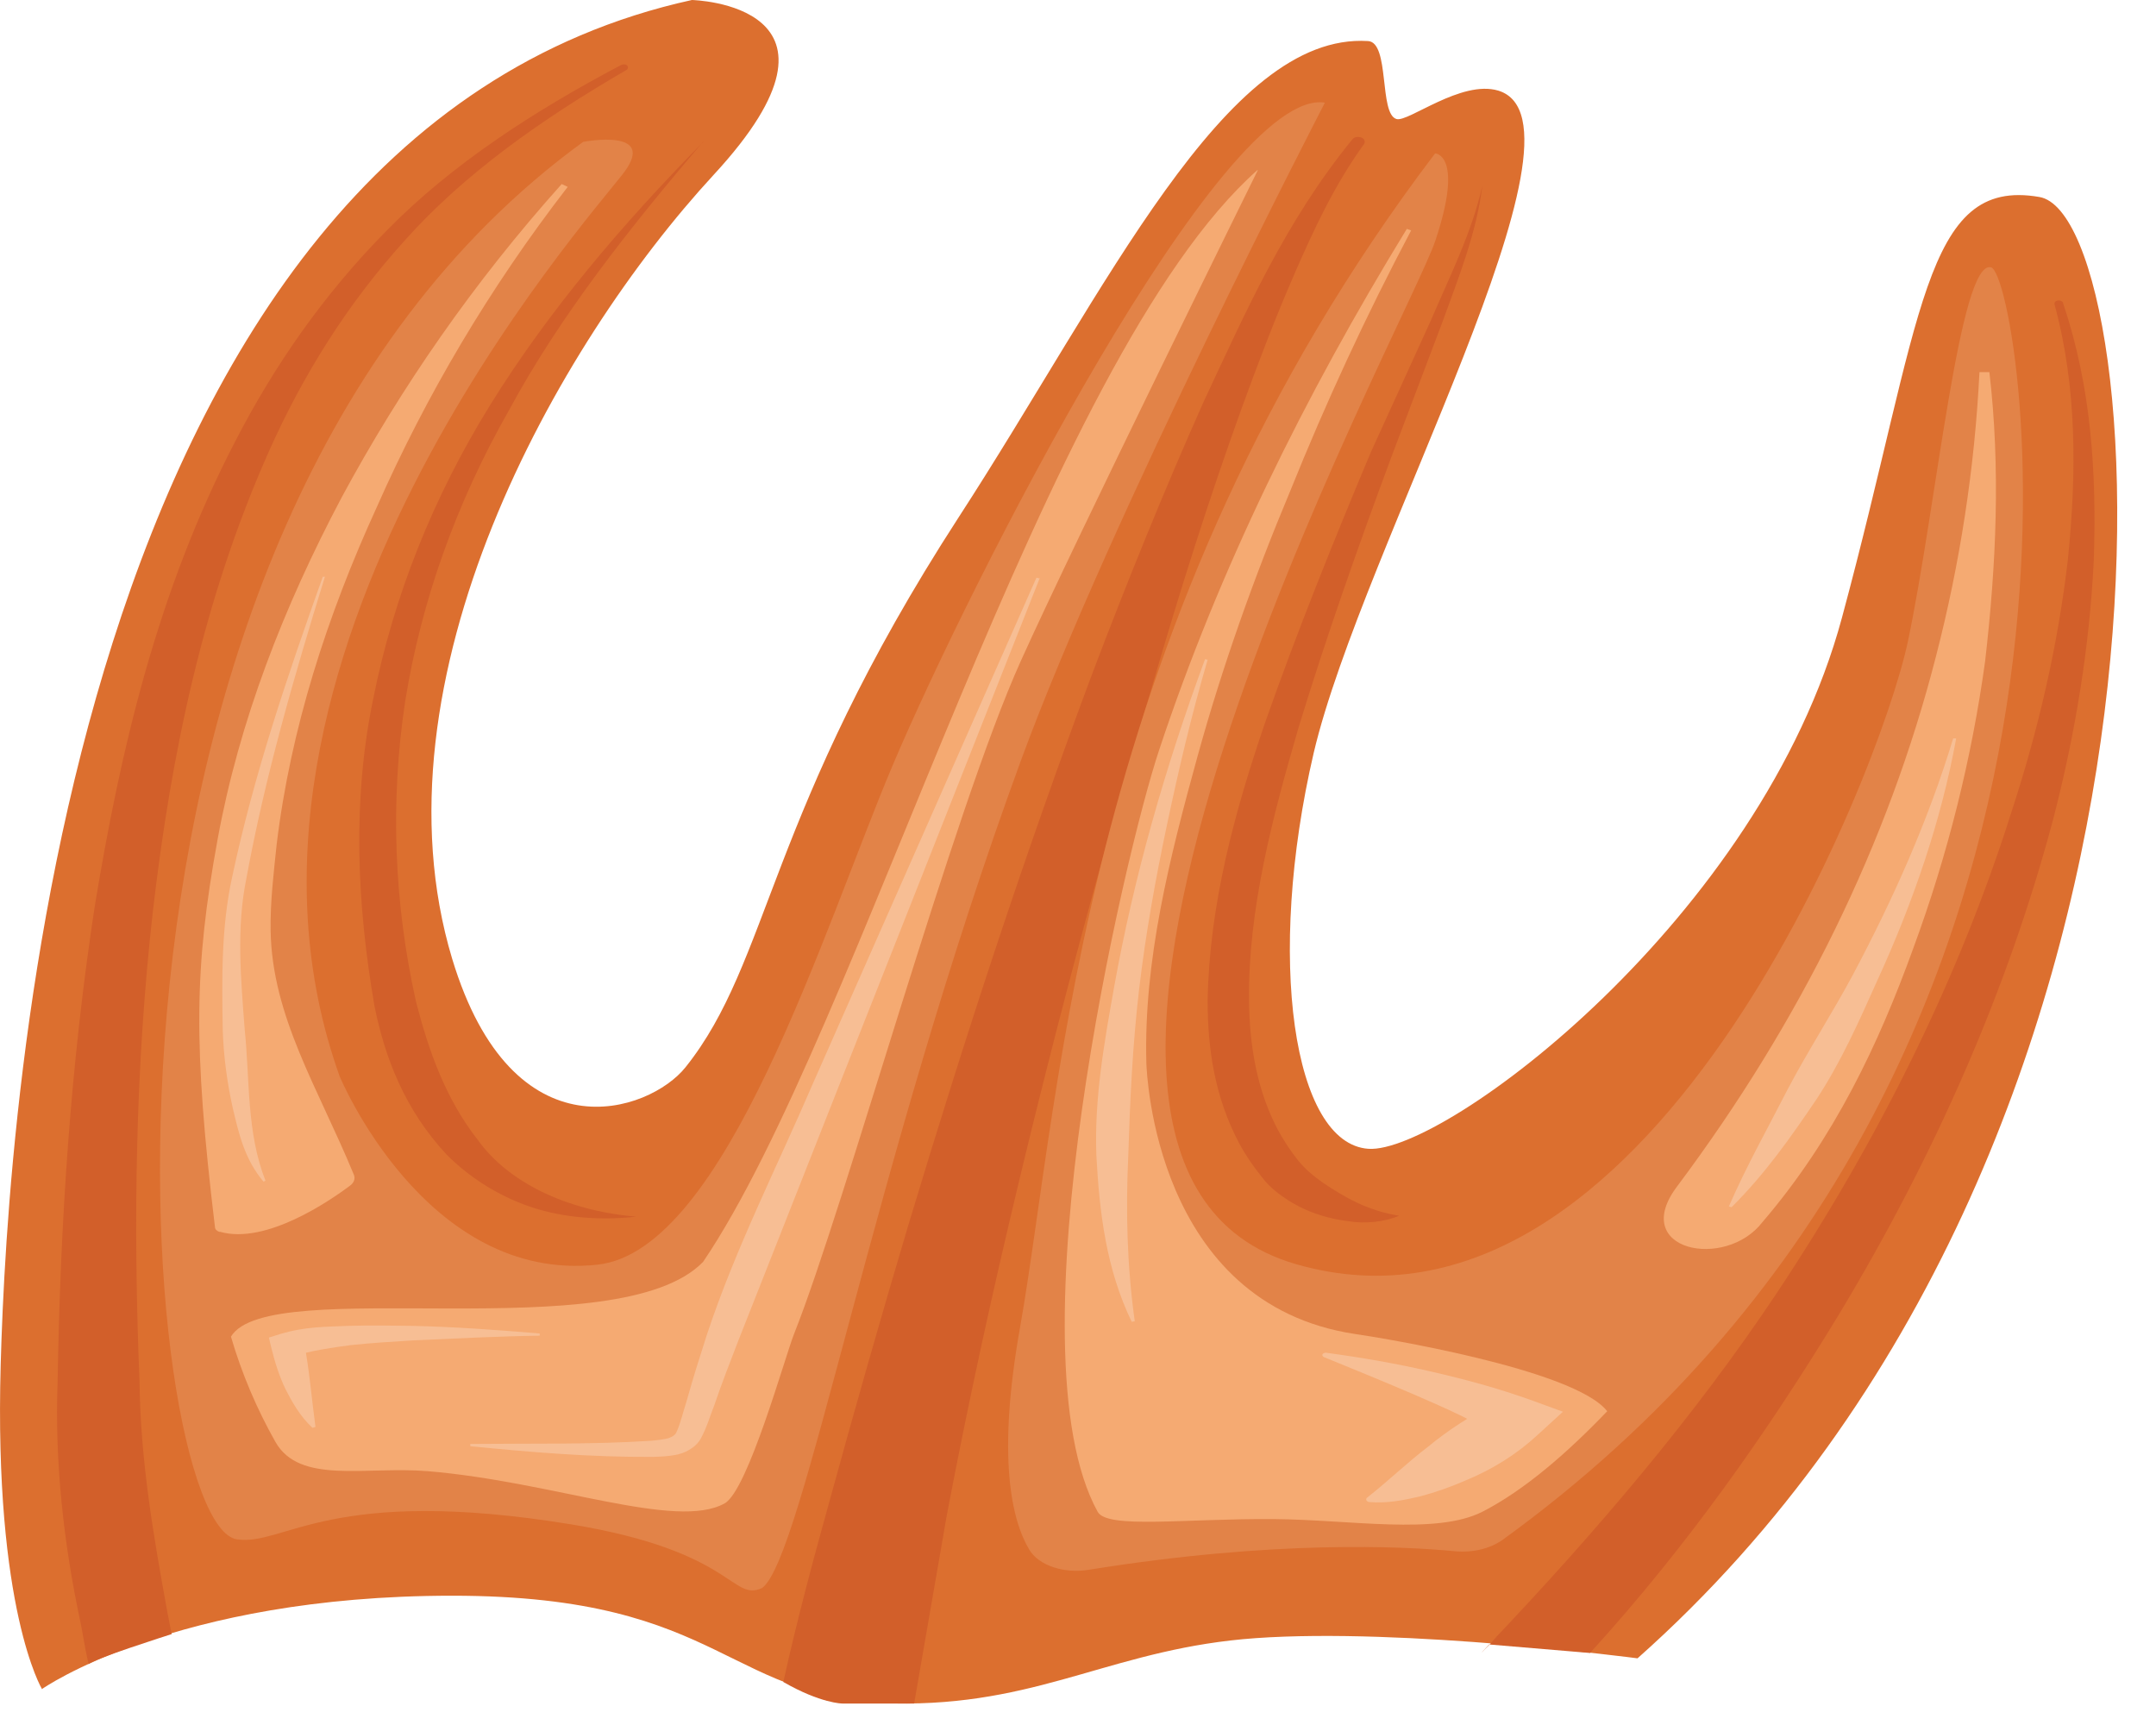 <svg width="50" height="40" viewBox="0 0 50 40" fill="none" xmlns="http://www.w3.org/2000/svg">
<path d="M0.976 39.171C0.976 39.171 -0.144 37.326 0.016 31.638C0.176 25.951 1.446 3.206 16.046 0C16.046 0 20.206 0.095 16.556 4.048C12.906 8.001 8.536 15.753 10.486 22.232C11.896 26.895 15.066 25.789 15.896 24.75C17.866 22.29 17.786 18.857 22.226 12.005C25.666 6.705 28.416 0.747 31.726 0.952C32.236 0.981 31.976 2.643 32.386 2.76C32.656 2.84 33.886 1.845 34.746 2.101C37.176 2.84 31.586 12.693 30.466 17.459C29.356 22.224 29.986 26.521 31.736 26.639C33.486 26.756 40.836 21.295 42.716 14.326C44.596 7.357 44.596 4.099 47.296 4.568C49.996 5.029 51.496 26.448 37.976 38.454C37.976 38.454 32.574 37.741 29.119 37.986C25.915 38.213 24.247 39.484 21.035 39.502C16.801 39.525 16.936 37.002 10.486 37.002C4.035 37.002 0.966 39.171 0.966 39.171H0.976Z" fill="#DC6F2F"/>
<path d="M47.846 7.034C48.506 8.989 48.626 11.009 48.556 13.015C48.456 15.021 48.126 17.026 47.616 18.995C46.566 22.941 44.866 26.799 42.646 30.481C41.003 33.188 39.133 35.851 36.875 38.33L34.535 38.133C33.935 38.764 35.154 37.511 34.535 38.133C37.005 35.536 39.299 32.845 41.206 29.983C43.566 26.433 45.426 22.692 46.646 18.834C47.276 16.909 47.726 14.955 47.956 12.978C48.156 11.009 48.176 9.003 47.646 7.056C47.636 7.019 47.666 6.976 47.726 6.968C47.776 6.961 47.826 6.983 47.846 7.019V7.034Z" fill="#D25F2A"/>
<path d="M34.376 4.312C34.246 5.389 33.826 6.435 33.446 7.482L32.266 10.601C31.496 12.672 30.756 14.773 30.116 16.867C29.506 18.96 28.946 21.083 28.966 23.192C28.976 24.238 29.146 25.293 29.656 26.237C29.786 26.471 29.936 26.698 30.106 26.91C30.266 27.108 30.456 27.269 30.696 27.437C31.176 27.752 31.686 28.067 32.446 28.191C32.106 28.338 31.656 28.382 31.256 28.316C30.846 28.265 30.456 28.147 30.116 27.972C29.786 27.796 29.456 27.562 29.256 27.284C29.056 27.035 28.876 26.771 28.736 26.508C28.166 25.432 28.006 24.304 28.006 23.199C28.046 20.988 28.626 18.836 29.346 16.735C30.086 14.634 30.916 12.57 31.786 10.498L33.186 7.424C33.626 6.399 34.136 5.381 34.376 4.312Z" fill="#D25F2A"/>
<path d="M16.306 3.287C14.596 5.286 12.986 7.328 11.806 9.509C10.576 11.669 9.766 13.953 9.396 16.266C9.046 18.579 9.136 20.936 9.646 23.22C9.936 24.348 10.326 25.468 11.076 26.427C11.776 27.407 13.126 28.074 14.756 28.213C13.956 28.301 13.086 28.249 12.306 27.986C11.526 27.722 10.856 27.276 10.356 26.771C9.386 25.731 8.926 24.523 8.686 23.337C8.276 20.958 8.166 18.565 8.656 16.2C9.126 13.843 10.036 11.537 11.376 9.378C12.716 7.218 14.426 5.198 16.306 3.294V3.287Z" fill="#D25F2A"/>
<path d="M3.981 37.892C3.981 37.892 2.059 38.502 2.059 38.593C2.051 38.565 2.043 38.534 2.035 38.502C1.968 38.208 1.927 37.914 1.866 37.618C1.476 35.795 1.266 33.9 1.336 32.047C1.396 28.365 1.636 24.683 2.196 21.023C2.796 17.37 3.656 13.695 5.456 10.233C6.346 8.505 7.496 6.829 8.986 5.328C10.466 3.82 12.376 2.576 14.406 1.507C14.446 1.485 14.516 1.485 14.546 1.522C14.576 1.551 14.566 1.602 14.526 1.624C12.566 2.759 10.766 4.033 9.406 5.555C8.036 7.063 7.016 8.725 6.246 10.445C4.706 13.893 3.966 17.509 3.546 21.126C3.136 24.749 3.086 28.402 3.236 32.04C3.256 33.856 3.556 35.605 3.886 37.406C3.916 37.568 3.981 37.892 3.981 37.892Z" fill="#D25F2A"/>
<path d="M19.535 39.502C19.535 39.502 19.035 39.502 18.166 39.002C18.477 37.598 18.848 36.205 19.236 34.814C19.826 32.662 20.436 30.517 21.076 28.373C22.366 24.09 23.756 19.83 25.336 15.606C26.136 13.498 26.986 11.397 27.916 9.31C28.886 7.239 29.806 5.138 31.366 3.227C31.406 3.176 31.496 3.161 31.576 3.191C31.646 3.22 31.666 3.286 31.636 3.337C30.946 4.289 30.466 5.328 30.016 6.36C29.566 7.393 29.166 8.447 28.786 9.493C28.026 11.602 27.356 13.725 26.736 15.855C25.466 20.115 24.326 24.398 23.326 28.687C22.826 30.832 22.366 32.984 21.956 35.144L21.2 39.502H19.535Z" fill="#D25F2A"/>
<path d="M13.536 3.288C13.536 3.288 15.256 2.959 14.466 4.005C13.676 5.052 4.436 15.352 7.876 24.956C7.876 24.956 9.866 29.758 13.856 29.326C16.836 29.004 19.106 21.523 20.696 17.76C22.476 13.551 28.336 2 30.726 2.38C30.726 2.38 25.756 11.963 23.676 17.636C20.226 27.042 18.626 36.112 17.676 36.822C16.966 37.152 17.036 35.973 13.266 35.351C7.656 34.429 6.596 35.856 5.496 35.695C3.216 35.366 0.936 12.446 13.526 3.288H13.536Z" fill="#E28348"/>
<path d="M33.286 3.557C33.286 3.557 33.956 3.586 33.286 5.584C32.616 7.583 21.946 26.989 30.066 29.317C38.186 31.645 43.586 17.992 44.246 14.874C44.906 11.755 45.446 6.002 46.176 6.199C46.896 6.39 49.946 24.778 34.846 35.707C34.556 35.912 34.156 36.008 33.746 35.971C32.526 35.854 29.546 35.707 25.236 36.403C24.686 36.491 24.086 36.308 23.866 35.927C23.466 35.254 23.116 33.812 23.656 30.781C24.616 25.364 25.076 14.376 33.276 3.564L33.286 3.557Z" fill="#E28348"/>
<path d="M29.166 3.954C29.166 3.954 24.956 12.482 23.676 15.322C22.106 18.792 19.596 27.965 18.416 30.929C18.206 31.456 17.346 34.56 16.806 34.86C15.686 35.49 12.836 34.355 9.916 34.114C8.476 33.997 6.946 34.428 6.386 33.433C5.956 32.672 5.606 31.852 5.356 30.995C6.226 29.531 14.336 31.295 16.306 29.26C19.936 23.902 24.206 8.332 29.166 3.939V3.954Z" fill="#F5AA72"/>
<path d="M37.276 32.721C36.336 33.702 35.346 34.559 34.376 35.056C33.306 35.598 31.326 35.239 29.536 35.225C27.486 35.21 25.676 35.459 25.456 35.056C23.396 31.316 26.066 19.83 26.886 17.378C28.266 13.22 30.246 9.194 32.626 5.307L32.726 5.343C31.676 7.327 30.746 9.34 29.926 11.375C29.076 13.403 28.346 15.46 27.776 17.524C27.126 19.881 26.516 22.282 26.586 24.669C26.596 24.845 26.776 30.24 31.436 30.935C31.906 31.001 36.516 31.74 37.276 32.728V32.721Z" fill="#F5AA72"/>
<path d="M46.036 15.342C45.726 17.582 45.176 19.807 44.366 22.003C43.576 24.185 42.546 26.388 40.876 28.335C40.016 29.462 37.766 29.001 38.896 27.508C41.766 23.672 43.786 19.551 44.896 15.225C45.456 13.058 45.796 10.847 45.906 8.629H46.136C46.396 10.854 46.296 13.094 46.036 15.342Z" fill="#F5AA72"/>
<path d="M5.086 28.564C5.036 28.549 4.986 28.505 4.986 28.461C4.476 24.223 4.506 22.429 5.046 19.465C5.546 16.727 6.576 14.077 7.926 11.529C9.296 8.989 10.986 6.544 13.026 4.268L13.166 4.333C11.346 6.683 9.876 9.187 8.746 11.742C7.576 14.296 6.736 16.924 6.416 19.582C6.346 20.248 6.266 20.914 6.276 21.573C6.306 23.571 7.376 25.226 8.206 27.239C8.246 27.334 8.206 27.429 8.116 27.495C7.646 27.846 6.166 28.864 5.106 28.564H5.086Z" fill="#F5AA72"/>
<path d="M28.006 15.3C27.636 16.559 27.336 17.84 27.066 19.114C26.796 20.387 26.566 21.668 26.416 22.95C26.266 24.23 26.206 25.519 26.166 26.793C26.106 28.074 26.136 29.347 26.316 30.636L26.246 30.651C25.646 29.413 25.496 28.088 25.426 26.793C25.376 25.482 25.606 24.187 25.836 22.898C26.296 20.322 27.026 17.781 27.946 15.285L28.016 15.3H28.006Z" fill="#F7BE94"/>
<path d="M30.746 31.367C31.566 31.477 32.366 31.616 33.166 31.799C33.966 31.982 34.736 32.187 35.566 32.487L36.246 32.736L35.646 33.285C35.176 33.717 34.626 34.068 33.966 34.339C33.646 34.478 33.296 34.603 32.936 34.698C32.566 34.786 32.166 34.866 31.756 34.83C31.716 34.83 31.676 34.793 31.686 34.764C31.686 34.749 31.686 34.742 31.706 34.727C32.216 34.325 32.626 33.922 33.116 33.549C33.576 33.168 34.106 32.824 34.676 32.538L34.766 33.329C34.236 32.963 33.526 32.656 32.836 32.355C32.136 32.055 31.426 31.762 30.706 31.47C30.666 31.455 30.656 31.418 30.676 31.396C30.696 31.375 30.726 31.367 30.756 31.367H30.746Z" fill="#F7BE94"/>
<path d="M24.116 13.396L19.446 25.204L17.116 31.104C16.926 31.595 16.736 32.085 16.566 32.583C16.466 32.832 16.406 33.066 16.256 33.352C16.216 33.425 16.146 33.513 16.046 33.579C15.946 33.645 15.886 33.681 15.726 33.725C15.486 33.776 15.316 33.776 15.126 33.783C13.686 33.791 12.306 33.674 10.906 33.535V33.483C12.306 33.469 13.726 33.498 15.086 33.41C15.246 33.396 15.436 33.374 15.516 33.344C15.516 33.344 15.606 33.308 15.626 33.286C15.656 33.264 15.676 33.242 15.696 33.191C15.786 32.993 15.846 32.722 15.926 32.48C16.066 31.975 16.226 31.47 16.386 30.973C17.046 28.967 18.026 27.049 18.866 25.094L24.036 13.396L24.106 13.411L24.116 13.396Z" fill="#F7BE94"/>
<path d="M12.526 30.972C11.546 30.986 10.566 31.038 9.586 31.081C9.096 31.111 8.616 31.14 8.136 31.191C7.676 31.25 7.166 31.33 6.846 31.44L7.056 31.147C7.176 31.784 7.226 32.421 7.316 33.087L7.246 33.109C6.956 32.838 6.776 32.516 6.616 32.202C6.466 31.887 6.366 31.557 6.286 31.228L6.236 31.016L6.496 30.935C7.076 30.759 7.566 30.767 8.076 30.745C8.576 30.73 9.076 30.738 9.566 30.745C10.556 30.767 11.536 30.84 12.516 30.921V30.972H12.526Z" fill="#F7BE94"/>
<path d="M6.116 27.406C5.666 26.879 5.536 26.271 5.396 25.686C5.266 25.093 5.186 24.5 5.166 23.9C5.146 22.714 5.126 21.506 5.386 20.327C5.886 17.97 6.666 15.672 7.486 13.373H7.536C6.816 15.694 6.146 18.014 5.716 20.357C5.476 21.521 5.586 22.699 5.676 23.885C5.796 25.056 5.716 26.257 6.156 27.377L6.116 27.399V27.406Z" fill="#F7BE94"/>
<path d="M40.096 27.972C40.496 27.049 40.996 26.164 41.456 25.263C41.926 24.37 42.486 23.506 42.966 22.613C43.916 20.827 44.726 19.004 45.296 17.123H45.366C45.016 19.041 44.366 20.93 43.526 22.76C43.116 23.675 42.706 24.604 42.136 25.476C41.546 26.347 40.946 27.21 40.156 27.994L40.086 27.972H40.096Z" fill="#F7BE94"/>
</svg>
